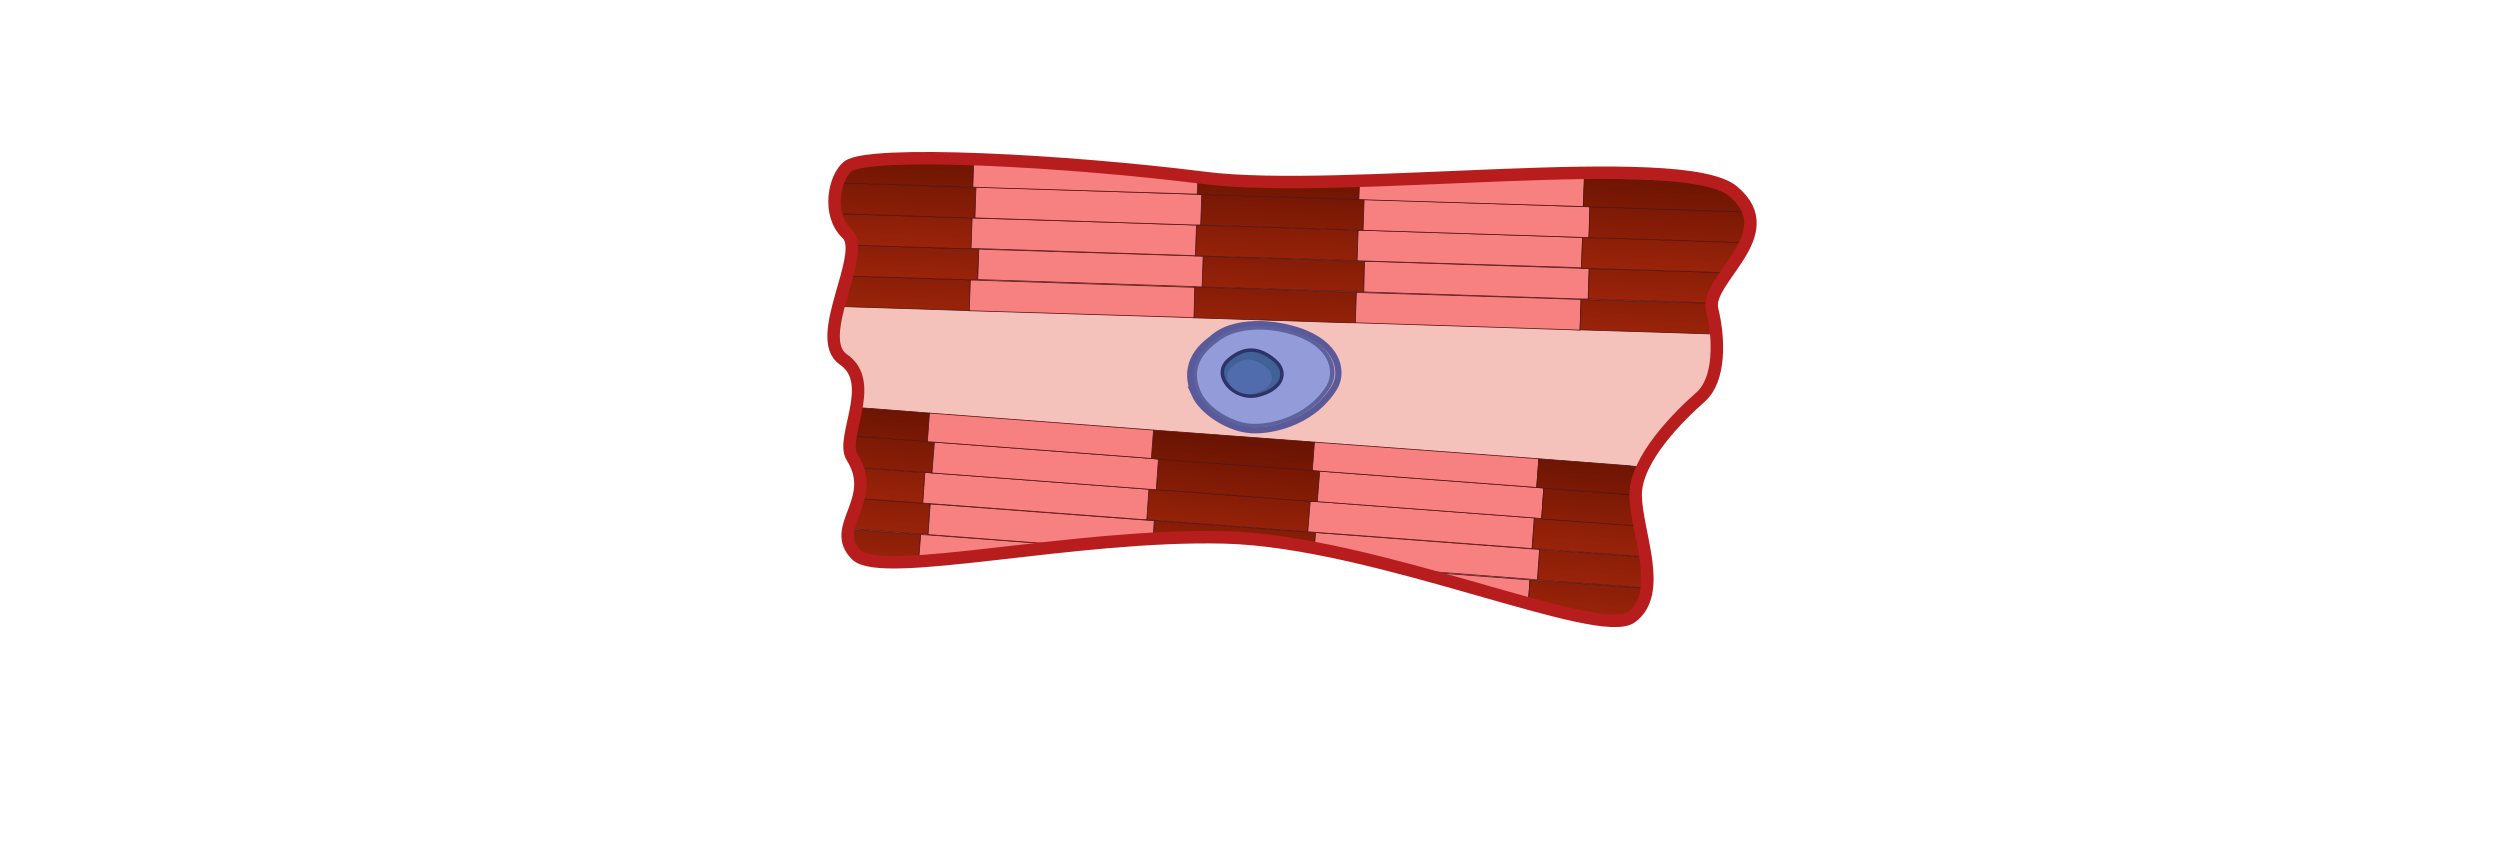 <svg width="803" height="274" viewBox="0 0 803 274" fill="none" xmlns="http://www.w3.org/2000/svg">
<path d="M272.304 53.495C279.092 48.148 342.672 51.561 386.793 57.136C430.915 62.825 540.313 47.693 556.717 61.459C573.121 75.226 547.553 89.789 549.929 99.346C552.305 109.017 552.531 121.987 546.195 127.562C539.86 133.137 525.04 147.473 525.379 159.305C525.606 171.138 534.543 190.48 524.022 198.216C513.501 205.953 441.888 173.869 393.468 172.617C345.161 171.365 283.165 186.27 275.02 178.192C266.082 169.204 282.486 160.671 273.662 146.79C269.815 140.646 281.807 122.898 270.947 115.502C260.765 108.676 278.753 81.37 272.078 75.112C265.403 68.741 268.119 56.795 272.304 53.495Z" fill="#F4C2BA"/>
<path d="M274.906 178.192C277.395 180.581 284.636 181.036 295.044 180.353L295.723 171.707L272.417 170C271.852 172.731 272.191 175.461 274.906 178.192Z" fill="url(#paint0_linear)" stroke="#561313" stroke-width="0.25" stroke-miterlimit="10"/>
<path d="M491.44 186.27L453.767 183.425C467.117 187.066 479.901 190.821 490.874 193.893L491.44 186.27Z" fill="#F78181" stroke="#561313" stroke-width="0.25" stroke-miterlimit="10"/>
<path d="M343.577 175.234L297.985 171.82L295.722 171.707L295.043 180.353C307.827 179.443 325.136 177.168 343.577 175.234Z" fill="#F78181" stroke="#561313" stroke-width="0.25" stroke-miterlimit="10"/>
<path d="M493.702 186.497L491.44 186.27L490.874 193.892C495.286 195.144 499.472 196.168 503.205 197.078L517.007 198.102L523.343 198.557C523.569 198.443 523.682 198.33 523.908 198.216C526.963 195.94 528.434 192.755 528.886 189L521.306 188.431L493.702 186.497Z" fill="url(#paint1_linear)" stroke="#561313" stroke-width="0.25" stroke-miterlimit="10"/>
<path d="M298.098 171.593L298.777 161.808L275.585 160.102C274.68 163.629 272.983 166.814 272.417 169.772L295.723 171.479L298.098 171.593Z" fill="url(#paint2_linear)" stroke="#561313" stroke-width="0.25" stroke-miterlimit="10"/>
<path d="M393.355 172.617C402.292 172.844 412.135 174.096 422.203 176.03L422.543 171.138L373.104 167.383L370.842 167.156L370.389 172.958C378.195 172.617 385.888 172.389 393.355 172.617Z" fill="url(#paint3_linear)" stroke="#561313" stroke-width="0.25" stroke-miterlimit="10"/>
<path d="M493.816 186.27L494.495 176.485L424.806 171.251L422.543 171.024L422.204 175.916C432.385 177.85 442.794 180.353 452.862 183.084L491.553 186.042L493.816 186.27Z" fill="#F78181" stroke="#561313" stroke-width="0.25" stroke-miterlimit="10"/>
<path d="M370.729 167.269L301.04 162.036L298.777 161.922L298.099 171.707L344.596 175.234C353.08 174.323 361.792 173.641 370.39 173.186L370.729 167.269Z" fill="#F78181" stroke="#561313" stroke-width="0.25" stroke-miterlimit="10"/>
<path d="M496.87 176.712L494.608 176.485L493.929 186.269L520.175 188.204L528.886 188.886C529.226 185.814 528.999 182.401 528.434 178.988L524.361 178.647L496.87 176.712Z" fill="url(#paint4_linear)" stroke="#561313" stroke-width="0.25" stroke-miterlimit="10"/>
<path d="M296.402 161.581L297.081 151.796L275.133 150.203C276.604 153.844 276.378 157.143 275.586 160.102L294.026 161.467L296.402 161.581Z" fill="url(#paint5_linear)" stroke="#561313" stroke-width="0.25" stroke-miterlimit="10"/>
<path d="M417.792 170.683L420.055 170.796L420.847 161.012L371.409 157.257L369.033 157.144L368.354 166.928L417.792 170.683Z" fill="url(#paint6_linear)" stroke="#561313" stroke-width="0.25" stroke-miterlimit="10"/>
<path d="M489.856 176.03L492.119 176.258V175.802L492.798 166.359L423.109 161.126L420.846 161.012L420.054 170.796L489.856 176.03Z" fill="#F78181" stroke="#561313" stroke-width="0.25" stroke-miterlimit="10"/>
<path d="M366.091 166.814L368.354 166.928L369.032 157.143L299.343 151.91L297.081 151.682L296.402 161.581L366.091 166.814Z" fill="#F78181" stroke="#561313" stroke-width="0.25" stroke-miterlimit="10"/>
<path d="M495.174 166.586L492.912 166.359L492.233 175.688V176.144L518.479 178.078L528.548 178.874C528.096 175.575 527.304 172.048 526.625 168.862L522.665 168.521L495.174 166.586Z" fill="url(#paint7_linear)" stroke="#561313" stroke-width="0.25" stroke-miterlimit="10"/>
<path d="M299.343 151.91L300.022 142.012L297.759 141.784L273.096 139.964C272.644 142.808 272.531 145.197 273.549 146.79C274.228 147.928 274.793 148.952 275.246 150.09L297.08 151.683L299.343 151.91Z" fill="url(#paint8_linear)" stroke="#561313" stroke-width="0.25" stroke-miterlimit="10"/>
<path d="M420.846 161.012L423.109 161.126L423.901 151.341L421.525 151.114L372.087 147.473L371.408 157.258L420.846 161.012Z" fill="url(#paint9_linear)" stroke="#561313" stroke-width="0.25" stroke-miterlimit="10"/>
<path d="M492.798 166.36L495.174 166.587L495.852 156.689L493.59 156.575L423.901 151.341L423.109 161.126L492.798 166.36Z" fill="#F78181" stroke="#561313" stroke-width="0.25" stroke-miterlimit="10"/>
<path d="M369.032 157.144L371.407 157.257L372.086 147.473L369.824 147.245L300.135 142.012L299.343 151.91L369.032 157.144Z" fill="#F78181" stroke="#561313" stroke-width="0.25" stroke-miterlimit="10"/>
<path d="M519.383 158.509L495.852 156.802L495.173 166.701L518.704 168.407L521.872 168.635L526.623 168.976C525.945 165.563 525.379 162.263 525.266 159.419C525.266 159.305 525.266 159.191 525.266 158.964L522.437 158.736L519.383 158.509Z" fill="url(#paint10_linear)" stroke="#561313" stroke-width="0.25" stroke-miterlimit="10"/>
<path d="M298.551 132.682L275.02 130.862C274.454 134.048 273.662 137.233 273.209 139.964L297.985 141.784L298.551 132.682Z" fill="url(#paint11_linear)" stroke="#561313" stroke-width="0.25" stroke-miterlimit="10"/>
<path d="M372.087 147.473L421.525 151.114L422.204 142.012L370.503 138.144L369.824 147.246L372.087 147.473Z" fill="url(#paint12_linear)" stroke="#561313" stroke-width="0.25" stroke-miterlimit="10"/>
<path d="M423.9 151.341L493.589 156.575L494.268 147.359L422.203 142.012L421.524 151.114L423.9 151.341Z" fill="#F78181" stroke="#561313" stroke-width="0.25" stroke-miterlimit="10"/>
<path d="M300.135 142.012L369.824 147.245L370.502 138.143L298.551 132.682L297.872 141.898L300.135 142.012Z" fill="#F78181" stroke="#561313" stroke-width="0.25" stroke-miterlimit="10"/>
<path d="M523.909 149.635L494.268 147.359L493.589 156.575L495.852 156.803L523.343 158.851L519.723 158.623L525.153 159.078C525.153 156.12 526.058 153.048 527.529 149.976L520.402 149.407L523.909 149.635Z" fill="url(#paint13_linear)" stroke="#561313" stroke-width="0.25" stroke-miterlimit="10"/>
<path d="M311.335 99.801L311.674 89.903L271.965 88.651C271.06 91.837 270.042 95.136 269.25 98.436L309.072 99.688L311.335 99.801Z" fill="url(#paint14_linear)" stroke="#561313" stroke-width="0.25" stroke-miterlimit="10"/>
<path d="M386.115 92.292H383.739L383.513 102.077L432.951 103.669H435.327L435.666 93.885L386.115 92.292Z" fill="url(#paint15_linear)" stroke="#561313" stroke-width="0.25" stroke-miterlimit="10"/>
<path d="M435.666 93.885L435.327 103.669L505.242 105.945L507.504 106.059L507.844 96.16L437.929 93.999L435.666 93.885Z" fill="#F78181" stroke="#561313" stroke-width="0.25" stroke-miterlimit="10"/>
<path d="M313.937 90.017L311.674 89.903L311.335 99.801L381.25 101.963L383.513 102.077L383.739 92.292L313.937 90.017Z" fill="#F78181" stroke="#561313" stroke-width="0.25" stroke-miterlimit="10"/>
<path d="M549.816 97.412L537.71 97.071L510.22 96.274L507.844 96.161L507.504 105.945L533.864 106.742L551.173 107.311C550.947 104.58 550.494 101.849 549.816 99.346C549.702 98.778 549.702 98.095 549.816 97.412Z" fill="url(#paint16_linear)" stroke="#561313" stroke-width="0.25" stroke-miterlimit="10"/>
<path d="M314.05 89.789L314.39 80.004L273.549 78.753C273.776 81.37 273.097 84.783 272.079 88.651L311.788 89.903L314.05 89.789Z" fill="url(#paint17_linear)" stroke="#561313" stroke-width="0.25" stroke-miterlimit="10"/>
<path d="M388.83 82.394L386.455 82.28L386.115 92.178L435.667 93.657L438.043 93.771L438.269 83.986L388.83 82.394Z" fill="url(#paint18_linear)" stroke="#561313" stroke-width="0.25" stroke-miterlimit="10"/>
<path d="M438.269 83.986L438.042 93.771L507.958 96.046H510.22L510.447 86.262L440.644 83.986H438.269Z" fill="#F78181" stroke="#561313" stroke-width="0.25" stroke-miterlimit="10"/>
<path d="M316.652 80.118L314.389 80.004L314.05 89.789L383.852 92.064L386.115 92.178L386.454 82.28L316.652 80.118Z" fill="#F78181" stroke="#561313" stroke-width="0.25" stroke-miterlimit="10"/>
<path d="M540.314 87.172L512.823 86.376L510.447 86.262L510.107 96.047L536.467 96.843L549.704 97.298C550.043 94.34 552.306 91.041 554.681 87.514L540.314 87.172Z" fill="url(#paint19_linear)" stroke="#561313" stroke-width="0.25" stroke-miterlimit="10"/>
<path d="M311.9 79.777L312.24 69.992L268.458 68.627C269.024 71.016 270.155 73.406 271.965 75.226C272.87 76.022 273.21 77.274 273.436 78.753L309.525 79.891L311.9 79.777Z" fill="url(#paint20_linear)" stroke="#561313" stroke-width="0.25" stroke-miterlimit="10"/>
<path d="M386.68 72.381L384.304 72.268L383.965 82.166L433.516 83.645L435.892 83.759L436.232 73.974L386.68 72.381Z" fill="url(#paint21_linear)" stroke="#561313" stroke-width="0.25" stroke-miterlimit="10"/>
<path d="M436.232 73.974L435.893 83.759L505.808 85.921L508.071 86.034L508.297 76.25L438.495 73.974H436.232Z" fill="#F78181" stroke="#561313" stroke-width="0.25" stroke-miterlimit="10"/>
<path d="M314.503 70.106L312.24 69.992L311.901 79.777L381.703 82.052L383.966 82.166L384.305 72.268L314.503 70.106Z" fill="#F78181" stroke="#561313" stroke-width="0.25" stroke-miterlimit="10"/>
<path d="M560.677 77.843L538.164 77.16L510.673 76.364L508.297 76.25L507.958 86.148L534.317 86.945L554.794 87.627C556.83 84.669 559.093 81.597 560.564 78.298L560.677 77.843Z" fill="url(#paint22_linear)" stroke="#561313" stroke-width="0.25" stroke-miterlimit="10"/>
<path d="M311.109 60.094L269.363 58.728L269.024 68.627L310.883 69.992H313.145L313.485 60.094H311.109Z" fill="url(#paint23_linear)" stroke="#561313" stroke-width="0.25" stroke-miterlimit="10"/>
<path d="M435.779 64.076L386.001 62.483L385.662 72.267L435.553 73.86L437.816 73.974L438.155 64.076H435.779Z" fill="url(#paint24_linear)" stroke="#561313" stroke-width="0.25" stroke-miterlimit="10"/>
<path d="M508.41 66.351L438.155 64.076L437.816 73.974L508.071 76.249H510.446L510.673 66.351H508.41Z" fill="#F78181" stroke="#561313" stroke-width="0.25" stroke-miterlimit="10"/>
<path d="M383.74 62.369L313.485 60.094L313.146 69.992L383.4 72.268H385.663L386.002 62.483L383.74 62.369Z" fill="#F78181" stroke="#561313" stroke-width="0.25" stroke-miterlimit="10"/>
<path d="M537.485 67.262L534.317 67.148L510.673 66.352L510.333 76.25L533.978 77.046L537.146 77.16L560.564 77.957H560.677C562.035 74.771 562.713 71.358 561.469 68.058H560.79L537.485 67.262Z" fill="url(#paint25_linear)" stroke="#561313" stroke-width="0.25" stroke-miterlimit="10"/>
<path d="M312.806 51.106C291.876 50.423 275.586 50.878 272.305 53.495C270.947 54.519 269.816 56.453 269.024 58.729L312.466 60.094L312.806 51.106Z" fill="url(#paint26_linear)" stroke="#561313" stroke-width="0.25" stroke-miterlimit="10"/>
<path d="M386.907 57.136C386.228 57.022 385.55 56.908 384.871 56.908L384.645 62.369L387.02 62.483L436.572 64.076L436.798 58.16C417.226 58.729 399.352 58.729 386.907 57.136Z" fill="url(#paint27_linear)" stroke="#561313" stroke-width="0.25" stroke-miterlimit="10"/>
<path d="M436.458 64.076L438.834 64.19L508.636 66.352L508.976 57.136L482.503 56.339C467.343 56.908 451.618 57.705 436.685 58.16L436.458 64.076Z" fill="#F78181" stroke="#561313" stroke-width="0.25" stroke-miterlimit="10"/>
<path d="M312.806 51.106L312.467 60.094L314.729 60.208L384.531 62.37L384.758 56.908C362.131 54.064 334.867 51.902 312.806 51.106Z" fill="#F78181" stroke="#561313" stroke-width="0.25" stroke-miterlimit="10"/>
<path d="M538.617 58.046L508.863 57.136L508.523 66.352L510.899 66.465L534.996 67.262L560.79 68.058V66.693C559.885 64.986 558.528 63.28 556.491 61.573C555.021 60.321 552.758 59.297 549.93 58.501L534.996 58.046H538.617Z" fill="url(#paint28_linear)" stroke="#561313" stroke-width="0.25" stroke-miterlimit="10"/>
<path d="M400.595 138.03C406.818 138.94 421.185 136.437 428.539 124.604C431.367 120.167 430.462 111.748 419.375 107.083C415.868 105.604 410.551 104.239 405.121 104.125C399.69 104.011 394.147 104.921 390.074 108.107L400.595 138.03ZM400.595 138.03C397.088 137.575 393.468 135.982 390.413 133.934C387.359 131.886 384.87 129.269 383.739 126.766L400.595 138.03ZM383.965 114.365C382.268 117.323 381.363 121.419 383.739 126.652L383.965 114.365ZM383.965 114.365C385.662 111.407 388.377 109.472 390.074 108.221L383.965 114.365ZM383.965 114.365L390.074 108.221L383.965 114.365ZM389.961 108.221C390.074 108.107 390.074 108.107 390.074 108.107L389.961 108.221Z" fill="#8B92D2" fill-opacity="0.4" stroke="#5A5999" stroke-width="2"/>
<path d="M400.709 137.006C406.818 137.802 420.28 135.527 427.295 124.377C430.01 120.053 429.218 112.089 418.583 107.766C412.022 104.921 398.785 102.873 390.866 108.79C387.812 111.065 380.232 116.413 384.757 126.311C386.794 131.317 393.921 136.096 400.709 137.006Z" fill="#5A5999"/>
<path d="M400.708 136.551C406.591 137.347 419.714 135.072 426.502 124.263C429.104 120.053 428.312 112.317 418.13 107.993C411.682 105.263 399.011 103.215 391.205 109.017C388.264 111.293 380.91 116.413 385.209 126.083C387.359 130.976 394.26 135.64 400.708 136.551Z" fill="#949BD9" stroke="#5C629B" stroke-width="1.129" stroke-miterlimit="10" stroke-linecap="round" stroke-linejoin="round"/>
<path d="M403.989 126.994C412.021 125.059 413.831 119.484 409.419 115.73C404.894 111.975 400.142 110.838 394.599 115.616C388.942 120.508 396.409 128.814 403.989 126.994Z" fill="#406296" stroke="#2D3368" stroke-width="1.129" stroke-miterlimit="10" stroke-linecap="round" stroke-linejoin="round"/>
<path opacity="0.5" d="M402.632 126.425C408.741 124.946 410.098 120.85 406.704 118.005C403.31 115.161 399.69 114.251 395.617 117.892C391.432 121.646 396.975 127.79 402.632 126.425Z" fill="#6277C2"/>
<path d="M272.304 53.495C279.092 48.148 342.672 51.561 386.793 57.136C430.915 62.825 540.313 47.693 556.717 61.459C573.121 75.226 547.553 89.789 549.929 99.346C552.305 109.017 552.531 121.987 546.195 127.562C539.86 133.137 525.04 147.473 525.379 159.305C525.606 171.138 534.543 190.48 524.022 198.216C513.501 205.953 441.888 173.869 393.468 172.617C345.161 171.365 283.165 186.27 275.02 178.192C266.082 169.204 282.486 160.671 273.662 146.79C269.815 140.646 281.807 122.898 270.947 115.502C260.765 108.676 278.753 81.37 272.078 75.112C265.403 68.741 268.119 56.795 272.304 53.495Z" stroke="#B71D1D" stroke-width="4"/>
<defs>
<linearGradient id="paint0_linear" x1="287.979" y1="139.2" x2="276.819" y2="250.938" gradientUnits="userSpaceOnUse">
<stop offset="1.89831e-07" stop-color="#5E1000"/>
<stop offset="0.12" stop-color="#6E1503"/>
<stop offset="0.352" stop-color="#962209"/>
<stop offset="0.498" stop-color="#B32B0E"/>
<stop offset="0.524" stop-color="#AE2A0E"/>
<stop offset="0.724" stop-color="#8B220B"/>
<stop offset="0.887" stop-color="#761D0A"/>
<stop offset="0.995" stop-color="#6E1B09"/>
</linearGradient>
<linearGradient id="paint1_linear" x1="514.009" y1="154.847" x2="502.588" y2="269.198" gradientUnits="userSpaceOnUse">
<stop offset="1.89831e-07" stop-color="#5E1000"/>
<stop offset="0.12" stop-color="#6E1503"/>
<stop offset="0.352" stop-color="#962209"/>
<stop offset="0.498" stop-color="#B32B0E"/>
<stop offset="0.524" stop-color="#AE2A0E"/>
<stop offset="0.724" stop-color="#8B220B"/>
<stop offset="0.887" stop-color="#761D0A"/>
<stop offset="0.995" stop-color="#6E1B09"/>
</linearGradient>
<linearGradient id="paint2_linear" x1="290.182" y1="129.292" x2="279.022" y2="241.03" gradientUnits="userSpaceOnUse">
<stop offset="1.89831e-07" stop-color="#5E1000"/>
<stop offset="0.12" stop-color="#6E1503"/>
<stop offset="0.352" stop-color="#962209"/>
<stop offset="0.498" stop-color="#B32B0E"/>
<stop offset="0.524" stop-color="#AE2A0E"/>
<stop offset="0.724" stop-color="#8B220B"/>
<stop offset="0.887" stop-color="#761D0A"/>
<stop offset="0.995" stop-color="#6E1B09"/>
</linearGradient>
<linearGradient id="paint3_linear" x1="400.07" y1="141.223" x2="389.14" y2="250.658" gradientUnits="userSpaceOnUse">
<stop offset="1.89831e-07" stop-color="#5E1000"/>
<stop offset="0.12" stop-color="#6E1503"/>
<stop offset="0.352" stop-color="#962209"/>
<stop offset="0.498" stop-color="#B32B0E"/>
<stop offset="0.524" stop-color="#AE2A0E"/>
<stop offset="0.724" stop-color="#8B220B"/>
<stop offset="0.887" stop-color="#761D0A"/>
<stop offset="0.995" stop-color="#6E1B09"/>
</linearGradient>
<linearGradient id="paint4_linear" x1="516.159" y1="144.934" x2="504.738" y2="259.285" gradientUnits="userSpaceOnUse">
<stop offset="1.89831e-07" stop-color="#5E1000"/>
<stop offset="0.12" stop-color="#6E1503"/>
<stop offset="0.352" stop-color="#962209"/>
<stop offset="0.498" stop-color="#B32B0E"/>
<stop offset="0.524" stop-color="#AE2A0E"/>
<stop offset="0.724" stop-color="#8B220B"/>
<stop offset="0.887" stop-color="#761D0A"/>
<stop offset="0.995" stop-color="#6E1B09"/>
</linearGradient>
<linearGradient id="paint5_linear" x1="290.12" y1="119.353" x2="278.96" y2="231.091" gradientUnits="userSpaceOnUse">
<stop offset="1.89831e-07" stop-color="#5E1000"/>
<stop offset="0.12" stop-color="#6E1503"/>
<stop offset="0.352" stop-color="#962209"/>
<stop offset="0.498" stop-color="#B32B0E"/>
<stop offset="0.524" stop-color="#AE2A0E"/>
<stop offset="0.724" stop-color="#8B220B"/>
<stop offset="0.887" stop-color="#761D0A"/>
<stop offset="0.995" stop-color="#6E1B09"/>
</linearGradient>
<linearGradient id="paint6_linear" x1="398.461" y1="131.129" x2="387.531" y2="240.564" gradientUnits="userSpaceOnUse">
<stop offset="1.89831e-07" stop-color="#5E1000"/>
<stop offset="0.12" stop-color="#6E1503"/>
<stop offset="0.352" stop-color="#962209"/>
<stop offset="0.498" stop-color="#B32B0E"/>
<stop offset="0.524" stop-color="#AE2A0E"/>
<stop offset="0.724" stop-color="#8B220B"/>
<stop offset="0.887" stop-color="#761D0A"/>
<stop offset="0.995" stop-color="#6E1B09"/>
</linearGradient>
<linearGradient id="paint7_linear" x1="515.096" y1="134.895" x2="503.674" y2="249.246" gradientUnits="userSpaceOnUse">
<stop offset="1.89831e-07" stop-color="#5E1000"/>
<stop offset="0.12" stop-color="#6E1503"/>
<stop offset="0.352" stop-color="#962209"/>
<stop offset="0.498" stop-color="#B32B0E"/>
<stop offset="0.524" stop-color="#AE2A0E"/>
<stop offset="0.724" stop-color="#8B220B"/>
<stop offset="0.887" stop-color="#761D0A"/>
<stop offset="0.995" stop-color="#6E1B09"/>
</linearGradient>
<linearGradient id="paint8_linear" x1="289.359" y1="119.449" x2="278.262" y2="230.564" gradientUnits="userSpaceOnUse">
<stop offset="1.89831e-07" stop-color="#5E1000"/>
<stop offset="0.12" stop-color="#6E1503"/>
<stop offset="0.352" stop-color="#962209"/>
<stop offset="0.498" stop-color="#B32B0E"/>
<stop offset="0.524" stop-color="#AE2A0E"/>
<stop offset="0.724" stop-color="#8B220B"/>
<stop offset="0.887" stop-color="#761D0A"/>
<stop offset="0.995" stop-color="#6E1B09"/>
</linearGradient>
<linearGradient id="paint9_linear" x1="400.356" y1="131.162" x2="389.425" y2="240.604" gradientUnits="userSpaceOnUse">
<stop offset="1.89831e-07" stop-color="#5E1000"/>
<stop offset="0.12" stop-color="#6E1503"/>
<stop offset="0.352" stop-color="#962209"/>
<stop offset="0.498" stop-color="#B32B0E"/>
<stop offset="0.524" stop-color="#AE2A0E"/>
<stop offset="0.724" stop-color="#8B220B"/>
<stop offset="0.887" stop-color="#761D0A"/>
<stop offset="0.995" stop-color="#6E1B09"/>
</linearGradient>
<linearGradient id="paint10_linear" x1="514.464" y1="135.338" x2="503.157" y2="248.547" gradientUnits="userSpaceOnUse">
<stop offset="1.89831e-07" stop-color="#5E1000"/>
<stop offset="0.12" stop-color="#6E1503"/>
<stop offset="0.352" stop-color="#962209"/>
<stop offset="0.498" stop-color="#B32B0E"/>
<stop offset="0.524" stop-color="#AE2A0E"/>
<stop offset="0.724" stop-color="#8B220B"/>
<stop offset="0.887" stop-color="#761D0A"/>
<stop offset="0.995" stop-color="#6E1B09"/>
</linearGradient>
<linearGradient id="paint11_linear" x1="288.066" y1="119.058" x2="276.751" y2="232.34" gradientUnits="userSpaceOnUse">
<stop offset="1.89831e-07" stop-color="#5E1000"/>
<stop offset="0.12" stop-color="#6E1503"/>
<stop offset="0.352" stop-color="#962209"/>
<stop offset="0.498" stop-color="#B32B0E"/>
<stop offset="0.524" stop-color="#AE2A0E"/>
<stop offset="0.724" stop-color="#8B220B"/>
<stop offset="0.887" stop-color="#761D0A"/>
<stop offset="0.995" stop-color="#6E1B09"/>
</linearGradient>
<linearGradient id="paint12_linear" x1="397.642" y1="130.742" x2="386.723" y2="240.067" gradientUnits="userSpaceOnUse">
<stop offset="1.89831e-07" stop-color="#5E1000"/>
<stop offset="0.12" stop-color="#6E1503"/>
<stop offset="0.352" stop-color="#962209"/>
<stop offset="0.498" stop-color="#B32B0E"/>
<stop offset="0.524" stop-color="#AE2A0E"/>
<stop offset="0.724" stop-color="#8B220B"/>
<stop offset="0.887" stop-color="#761D0A"/>
<stop offset="0.995" stop-color="#6E1B09"/>
</linearGradient>
<linearGradient id="paint13_linear" x1="512.537" y1="135.03" x2="500.99" y2="250.648" gradientUnits="userSpaceOnUse">
<stop offset="1.89831e-07" stop-color="#5E1000"/>
<stop offset="0.12" stop-color="#6E1503"/>
<stop offset="0.352" stop-color="#962209"/>
<stop offset="0.498" stop-color="#B32B0E"/>
<stop offset="0.524" stop-color="#AE2A0E"/>
<stop offset="0.724" stop-color="#8B220B"/>
<stop offset="0.887" stop-color="#761D0A"/>
<stop offset="0.995" stop-color="#6E1B09"/>
</linearGradient>
<linearGradient id="paint14_linear" x1="293.449" y1="57.306" x2="287.11" y2="169.417" gradientUnits="userSpaceOnUse">
<stop offset="1.89831e-07" stop-color="#5E1000"/>
<stop offset="0.12" stop-color="#6E1503"/>
<stop offset="0.352" stop-color="#962209"/>
<stop offset="0.498" stop-color="#B32B0E"/>
<stop offset="0.524" stop-color="#AE2A0E"/>
<stop offset="0.724" stop-color="#8B220B"/>
<stop offset="0.887" stop-color="#761D0A"/>
<stop offset="0.995" stop-color="#6E1B09"/>
</linearGradient>
<linearGradient id="paint15_linear" x1="412.055" y1="64.964" x2="405.847" y2="174.764" gradientUnits="userSpaceOnUse">
<stop offset="1.89831e-07" stop-color="#5E1000"/>
<stop offset="0.12" stop-color="#6E1503"/>
<stop offset="0.352" stop-color="#962209"/>
<stop offset="0.498" stop-color="#B32B0E"/>
<stop offset="0.524" stop-color="#AE2A0E"/>
<stop offset="0.724" stop-color="#8B220B"/>
<stop offset="0.887" stop-color="#761D0A"/>
<stop offset="0.995" stop-color="#6E1B09"/>
</linearGradient>
<linearGradient id="paint16_linear" x1="532.39" y1="63.931" x2="525.903" y2="178.664" gradientUnits="userSpaceOnUse">
<stop offset="1.89831e-07" stop-color="#5E1000"/>
<stop offset="0.12" stop-color="#6E1503"/>
<stop offset="0.352" stop-color="#962209"/>
<stop offset="0.498" stop-color="#B32B0E"/>
<stop offset="0.524" stop-color="#AE2A0E"/>
<stop offset="0.724" stop-color="#8B220B"/>
<stop offset="0.887" stop-color="#761D0A"/>
<stop offset="0.995" stop-color="#6E1B09"/>
</linearGradient>
<linearGradient id="paint17_linear" x1="296.176" y1="47.367" x2="289.838" y2="159.478" gradientUnits="userSpaceOnUse">
<stop offset="1.89831e-07" stop-color="#5E1000"/>
<stop offset="0.12" stop-color="#6E1503"/>
<stop offset="0.352" stop-color="#962209"/>
<stop offset="0.498" stop-color="#B32B0E"/>
<stop offset="0.524" stop-color="#AE2A0E"/>
<stop offset="0.724" stop-color="#8B220B"/>
<stop offset="0.887" stop-color="#761D0A"/>
<stop offset="0.995" stop-color="#6E1B09"/>
</linearGradient>
<linearGradient id="paint18_linear" x1="414.745" y1="55.023" x2="408.537" y2="164.823" gradientUnits="userSpaceOnUse">
<stop offset="1.89831e-07" stop-color="#5E1000"/>
<stop offset="0.12" stop-color="#6E1503"/>
<stop offset="0.352" stop-color="#962209"/>
<stop offset="0.498" stop-color="#B32B0E"/>
<stop offset="0.524" stop-color="#AE2A0E"/>
<stop offset="0.724" stop-color="#8B220B"/>
<stop offset="0.887" stop-color="#761D0A"/>
<stop offset="0.995" stop-color="#6E1B09"/>
</linearGradient>
<linearGradient id="paint19_linear" x1="535.165" y1="53.995" x2="528.679" y2="168.727" gradientUnits="userSpaceOnUse">
<stop offset="1.89831e-07" stop-color="#5E1000"/>
<stop offset="0.12" stop-color="#6E1503"/>
<stop offset="0.352" stop-color="#962209"/>
<stop offset="0.498" stop-color="#B32B0E"/>
<stop offset="0.524" stop-color="#AE2A0E"/>
<stop offset="0.724" stop-color="#8B220B"/>
<stop offset="0.887" stop-color="#761D0A"/>
<stop offset="0.995" stop-color="#6E1B09"/>
</linearGradient>
<linearGradient id="paint20_linear" x1="292.979" y1="37.287" x2="286.64" y2="149.398" gradientUnits="userSpaceOnUse">
<stop offset="1.89831e-07" stop-color="#5E1000"/>
<stop offset="0.12" stop-color="#6E1503"/>
<stop offset="0.352" stop-color="#962209"/>
<stop offset="0.498" stop-color="#B32B0E"/>
<stop offset="0.524" stop-color="#AE2A0E"/>
<stop offset="0.724" stop-color="#8B220B"/>
<stop offset="0.887" stop-color="#761D0A"/>
<stop offset="0.995" stop-color="#6E1B09"/>
</linearGradient>
<linearGradient id="paint21_linear" x1="412.597" y1="45.002" x2="406.389" y2="154.802" gradientUnits="userSpaceOnUse">
<stop offset="1.89831e-07" stop-color="#5E1000"/>
<stop offset="0.12" stop-color="#6E1503"/>
<stop offset="0.352" stop-color="#962209"/>
<stop offset="0.498" stop-color="#B32B0E"/>
<stop offset="0.524" stop-color="#AE2A0E"/>
<stop offset="0.724" stop-color="#8B220B"/>
<stop offset="0.887" stop-color="#761D0A"/>
<stop offset="0.995" stop-color="#6E1B09"/>
</linearGradient>
<linearGradient id="paint22_linear" x1="537.003" y1="44.2" x2="530.516" y2="158.932" gradientUnits="userSpaceOnUse">
<stop offset="1.89831e-07" stop-color="#5E1000"/>
<stop offset="0.12" stop-color="#6E1503"/>
<stop offset="0.352" stop-color="#962209"/>
<stop offset="0.498" stop-color="#B32B0E"/>
<stop offset="0.524" stop-color="#AE2A0E"/>
<stop offset="0.724" stop-color="#8B220B"/>
<stop offset="0.887" stop-color="#761D0A"/>
<stop offset="0.995" stop-color="#6E1B09"/>
</linearGradient>
<linearGradient id="paint23_linear" x1="293.285" y1="37.51" x2="286.996" y2="148.998" gradientUnits="userSpaceOnUse">
<stop offset="1.89831e-07" stop-color="#5E1000"/>
<stop offset="0.12" stop-color="#6E1503"/>
<stop offset="0.352" stop-color="#962209"/>
<stop offset="0.498" stop-color="#B32B0E"/>
<stop offset="0.524" stop-color="#AE2A0E"/>
<stop offset="0.724" stop-color="#8B220B"/>
<stop offset="0.887" stop-color="#761D0A"/>
<stop offset="0.995" stop-color="#6E1B09"/>
</linearGradient>
<linearGradient id="paint24_linear" x1="413.698" y1="44.928" x2="407.504" y2="154.735" gradientUnits="userSpaceOnUse">
<stop offset="1.89831e-07" stop-color="#5E1000"/>
<stop offset="0.12" stop-color="#6E1503"/>
<stop offset="0.352" stop-color="#962209"/>
<stop offset="0.498" stop-color="#B32B0E"/>
<stop offset="0.524" stop-color="#AE2A0E"/>
<stop offset="0.724" stop-color="#8B220B"/>
<stop offset="0.887" stop-color="#761D0A"/>
<stop offset="0.995" stop-color="#6E1B09"/>
</linearGradient>
<linearGradient id="paint25_linear" x1="538.33" y1="44.783" x2="531.923" y2="158.371" gradientUnits="userSpaceOnUse">
<stop offset="1.89831e-07" stop-color="#5E1000"/>
<stop offset="0.12" stop-color="#6E1503"/>
<stop offset="0.352" stop-color="#962209"/>
<stop offset="0.498" stop-color="#B32B0E"/>
<stop offset="0.524" stop-color="#AE2A0E"/>
<stop offset="0.724" stop-color="#8B220B"/>
<stop offset="0.887" stop-color="#761D0A"/>
<stop offset="0.995" stop-color="#6E1B09"/>
</linearGradient>
<linearGradient id="paint26_linear" x1="292.458" y1="37.168" x2="286.033" y2="150.827" gradientUnits="userSpaceOnUse">
<stop offset="1.89831e-07" stop-color="#5E1000"/>
<stop offset="0.12" stop-color="#6E1503"/>
<stop offset="0.352" stop-color="#962209"/>
<stop offset="0.498" stop-color="#B32B0E"/>
<stop offset="0.524" stop-color="#AE2A0E"/>
<stop offset="0.724" stop-color="#8B220B"/>
<stop offset="0.887" stop-color="#761D0A"/>
<stop offset="0.995" stop-color="#6E1B09"/>
</linearGradient>
<linearGradient id="paint27_linear" x1="411.845" y1="44.654" x2="405.644" y2="154.345" gradientUnits="userSpaceOnUse">
<stop offset="1.89831e-07" stop-color="#5E1000"/>
<stop offset="0.12" stop-color="#6E1503"/>
<stop offset="0.352" stop-color="#962209"/>
<stop offset="0.498" stop-color="#B32B0E"/>
<stop offset="0.524" stop-color="#AE2A0E"/>
<stop offset="0.724" stop-color="#8B220B"/>
<stop offset="0.887" stop-color="#761D0A"/>
<stop offset="0.995" stop-color="#6E1B09"/>
</linearGradient>
<linearGradient id="paint28_linear" x1="536.325" y1="44.55" x2="529.767" y2="160.553" gradientUnits="userSpaceOnUse">
<stop offset="1.89831e-07" stop-color="#5E1000"/>
<stop offset="0.12" stop-color="#6E1503"/>
<stop offset="0.352" stop-color="#962209"/>
<stop offset="0.498" stop-color="#B32B0E"/>
<stop offset="0.524" stop-color="#AE2A0E"/>
<stop offset="0.724" stop-color="#8B220B"/>
<stop offset="0.887" stop-color="#761D0A"/>
<stop offset="0.995" stop-color="#6E1B09"/>
</linearGradient>
</defs>
</svg>
